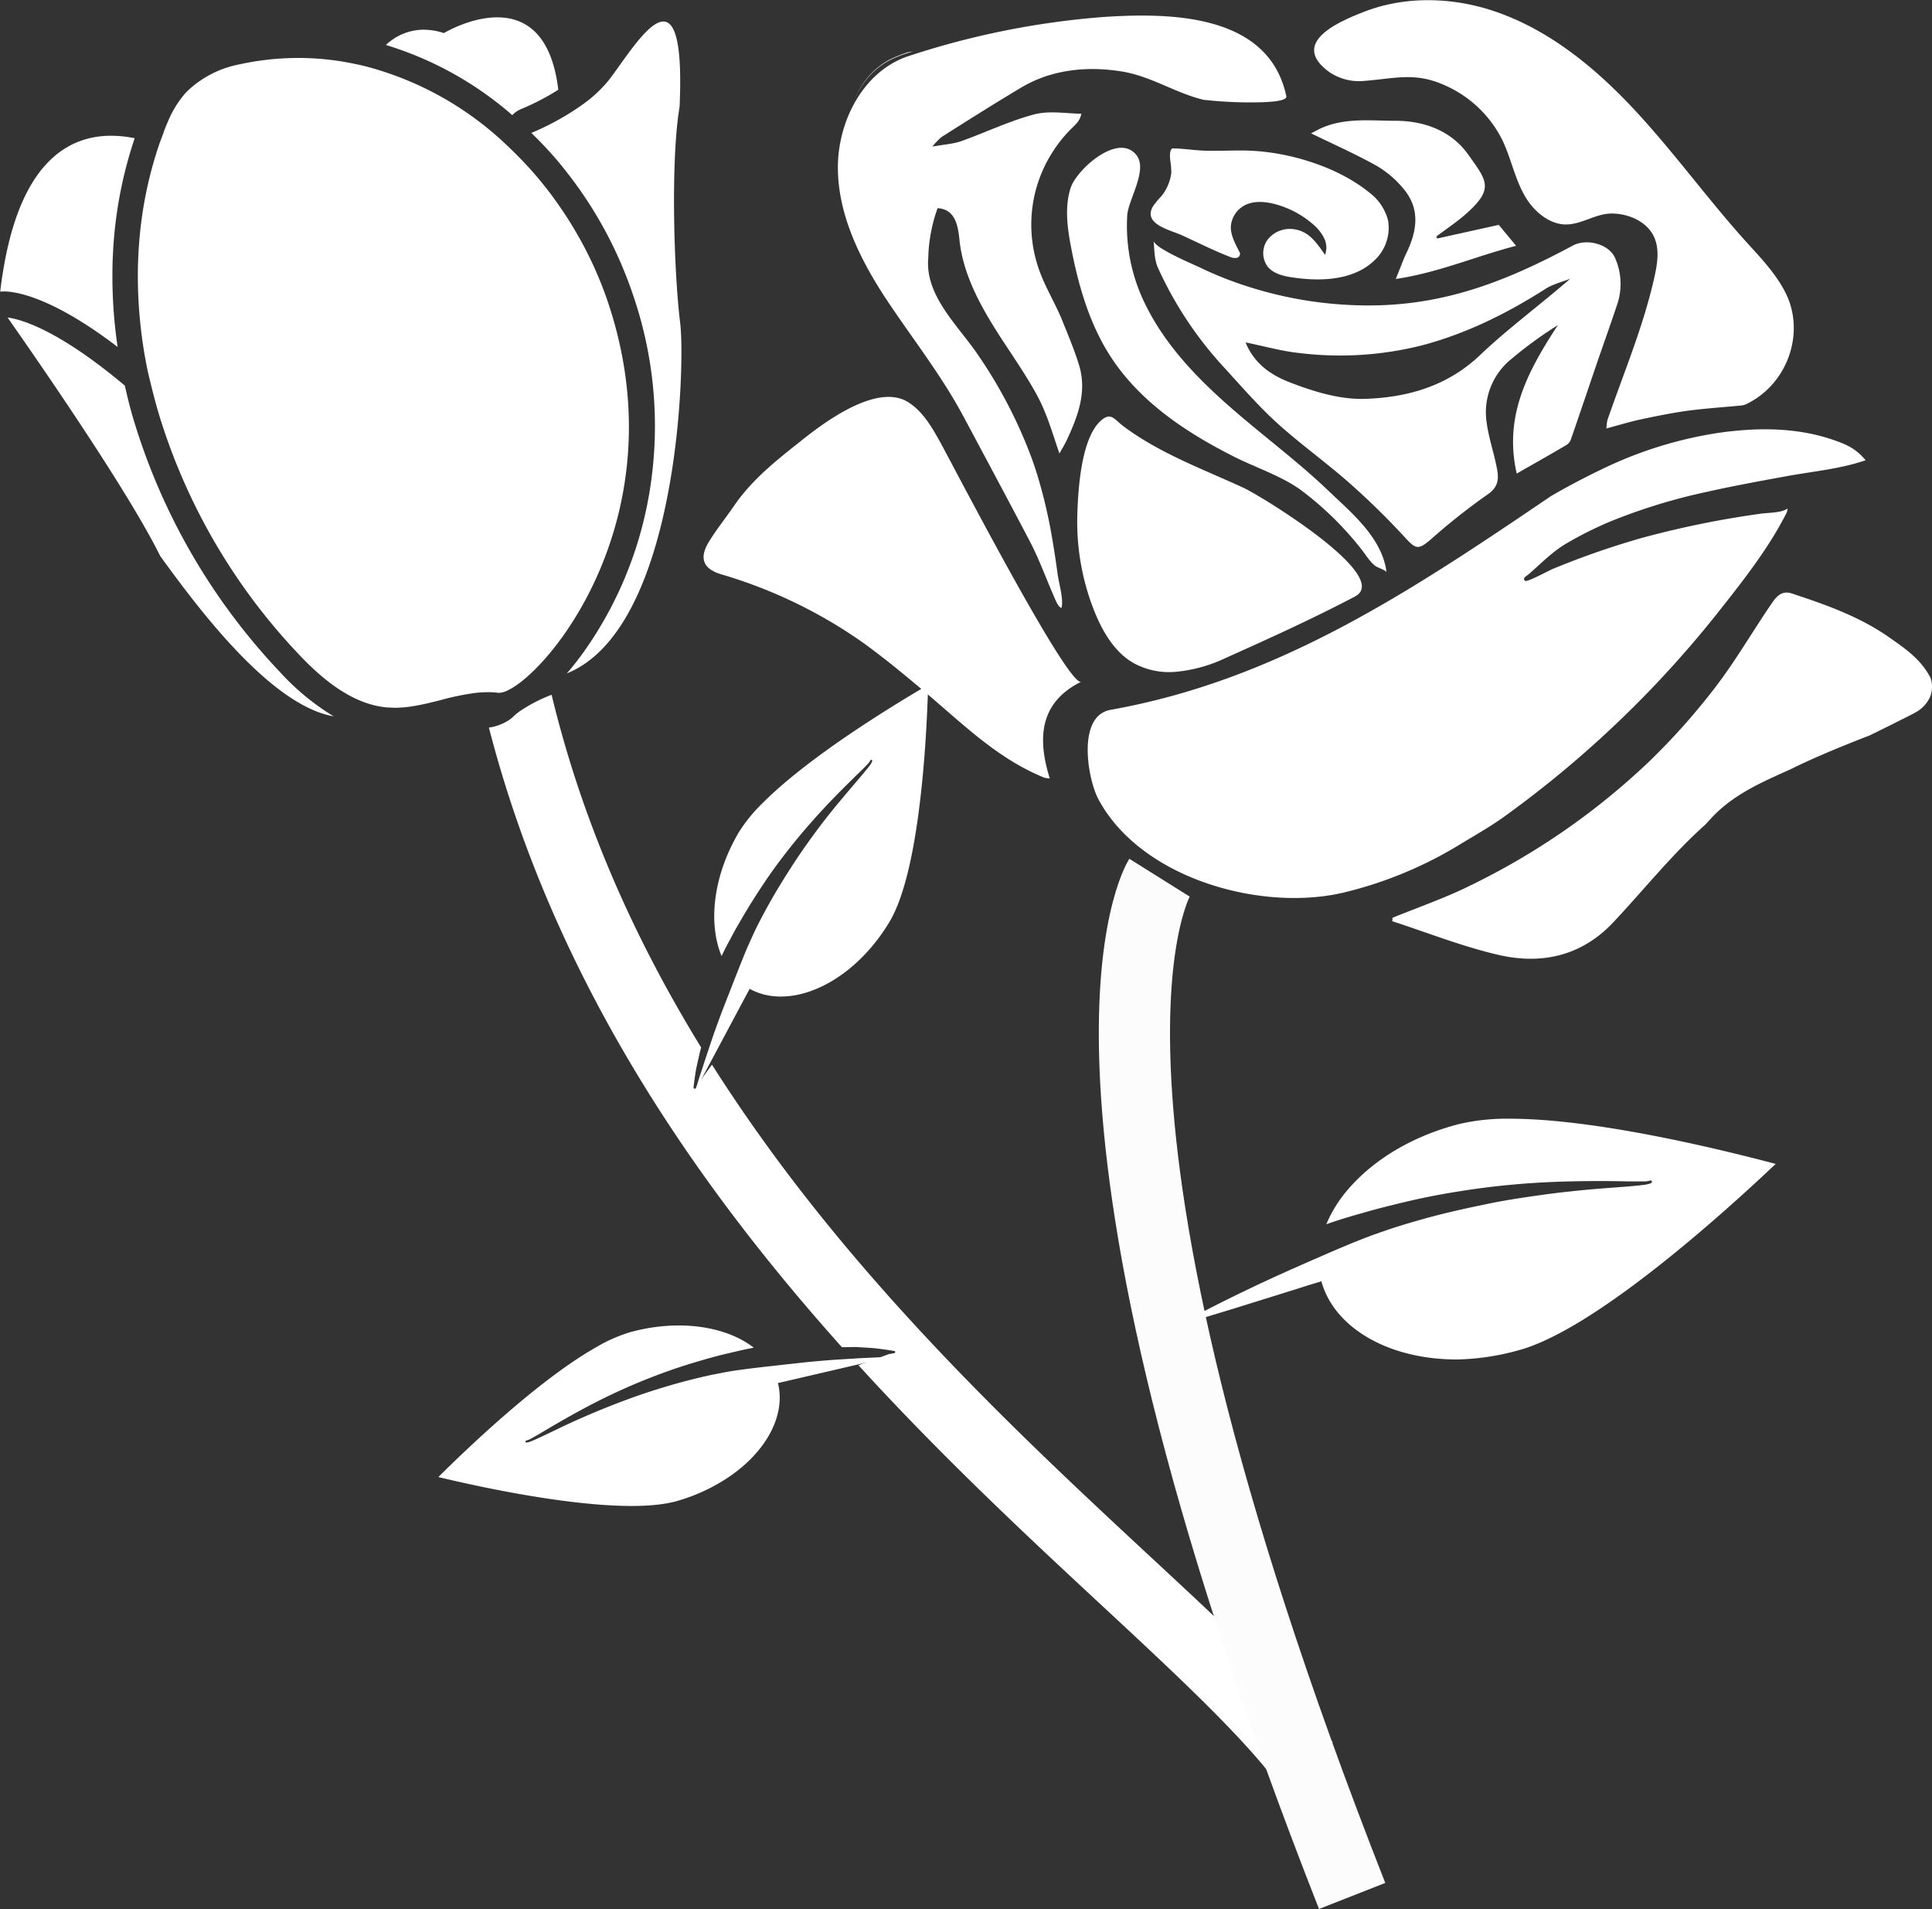 <svg xmlns="http://www.w3.org/2000/svg" viewBox="0 0 461.32 455.78"><rect x="0" y="0" width="461.32" height="455.78" fill="#333333" stroke="none"/><defs><style>.cls-1{fill:#fff;}.cls-2{fill:none;stroke:#fcfcfc;stroke-miterlimit:10;stroke-width:17px;}</style></defs><title>flower-ornament-15</title><g id="Capa_1" data-name="Capa 1"><path class="cls-1" d="M401.4,494.22h0a.25.25,0,0,0,0-.49s-1.45-.27-4-.59c-1.28-.16-2.83-.23-4.63-.34-.9-.07-1.84,0-2.85,0h-1.06c-35.12-39.23-68.79-87.88-84.28-147.92a11.8,11.8,0,0,0,5.09-2l.32-.26a2.35,2.35,0,0,0,.33-.3,16.93,16.93,0,0,1,1.42-1.2,36.78,36.78,0,0,1,7.81-4.08c6.94,28.77,18.77,56.65,35.71,84.21-.1.36-.2.71-.27,1-.39,1.75-.76,3.27-1,4.54-.4,2.54-.55,4-.55,4a.26.26,0,0,0,.23.28A.25.25,0,0,0,354,431h0l.63-1.26,3.21-4.39q7.28,11.46,15.72,22.87c28.34,38.25,61.89,69.45,88.79,94.45,18.3,17,33.86,31.36,43.73,44.49L492.92,597c-8.64-11.49-24.05-25.86-41.78-42.33s-38.1-35.41-58.33-57.56l7.21-2.63Z" transform="translate(-187.84 -171.16)"/><path class="cls-1" d="M267.51,342.19a58.07,58.07,0,0,1-12.73-10.48,150.66,150.66,0,0,1-35.32-61.28c-.69-2.4-1.27-4.8-1.81-7.2-16.22-13.63-25.13-15.9-28-16.26,7.47,10.65,28.83,41.5,36.44,56.94C235.46,316.85,252.58,339.6,267.51,342.19Z" transform="translate(-187.84 -171.16)"/><path class="cls-1" d="M215.93,254a114.84,114.84,0,0,1-1.22-19.47c0-1,.07-2.07.12-3.11s.12-2.05.2-3.07A101.52,101.52,0,0,1,220,204.16a28.35,28.35,0,0,0-5.62-.59c-10.26,0-21.07,6.39-25.46,30.35-.25,1.38-.49,2.8-.7,4.29-.12.85-.23,1.71-.33,2.59a5.88,5.88,0,0,1,.89-.05c.29,0,.67,0,1.12.05C193.4,241.13,201.81,243.22,215.93,254Z" transform="translate(-187.84 -171.16)"/><path class="cls-1" d="M310.16,198.65a6.15,6.15,0,0,1,2.18-1.48,57,57,0,0,0,8.81-4.59c-1.65-13.76-8.26-17.28-14.57-17.28-6.54,0-12.75,3.76-12.75,3.76a15.77,15.77,0,0,0-4.85-.81,13.19,13.19,0,0,0-9,3.65,82.31,82.31,0,0,1,28.85,15.61C309.27,197.88,309.71,198.27,310.16,198.65Z" transform="translate(-187.84 -171.16)"/><path class="cls-1" d="M321,209.59q1.39,1.66,2.72,3.39t2.62,3.56A98.18,98.18,0,0,1,339,241.59a96.28,96.28,0,0,1,3.33,50.29A91.62,91.62,0,0,1,327.09,327c-.79,1.09-2.16,2.92-3.9,4.94,26.61-10.73,28.31-73.6,27.07-83.59-1.5-12-2.33-38.84-.15-51.68.69-15.41-1.11-20.37-3.87-20.37-3.85,0-9.59,9.64-13.11,14.09a30.53,30.53,0,0,1-5.55,5.26c-1,.74-2,1.43-3,2.07s-2.08,1.29-3.07,1.85a63.33,63.33,0,0,1-6.8,3.33Q318,206.06,321,209.59Z" transform="translate(-187.84 -171.16)"/><path class="cls-1" d="M224.39,265c.48,1.89,1,3.77,1.57,5.64a144.33,144.33,0,0,0,33.29,56.81c5,5.3,11.54,10.91,19,12.33a19.35,19.35,0,0,0,2.16.3c.55,0,1.09.06,1.63.06h.54a30.39,30.39,0,0,0,4.46-.47c2-.35,4-.85,6-1.36a64.08,64.08,0,0,1,7.92-1.66,26.36,26.36,0,0,1,3.33-.23,20.9,20.9,0,0,1,2.61.16h.11a5.21,5.21,0,0,0,2.17-.64c.22-.1.43-.22.66-.34a22.72,22.72,0,0,0,3.15-2.24c12.51-10.39,35-45.06,20.09-89.84a91,91,0,0,0-8.33-18q-1.16-1.94-2.42-3.81t-2.51-3.59q-2.52-3.41-5.33-6.54-1.46-1.62-3-3.17t-3.08-3a77.16,77.16,0,0,0-32.69-18.26c-1-.27-2.08-.51-3.13-.73s-2.14-.42-3.21-.6a65.37,65.37,0,0,0-24.29.69,24.78,24.78,0,0,0-12.45,6.34c-.29.29-.57.59-.84.91a24.69,24.69,0,0,0-3.84,6.37c-.24.54-.46,1.08-.68,1.62s-.29.82-.45,1.24c-.36,1-.73,1.92-1.06,2.89a95.34,95.34,0,0,0-4.74,23.74q-.12,1.57-.18,3.15c-.05,1.06-.08,2.13-.09,3.19a111.6,111.6,0,0,0,2.38,23.93Q223.75,262.47,224.39,265Z" transform="translate(-187.84 -171.16)"/><path class="cls-1" d="M648.84,333.09v0c-2.22-4.47-6.1-7.1-10-9.82-7.05-4.93-15.06-7.74-23.13-10.41-2.79-.92-4.06,1.25-5.26,3-4.43,6.55-8.37,13.34-13.2,19.61A160.41,160.41,0,0,1,581.6,353a168.41,168.41,0,0,1-42.54,29.51c-6,3-12.46,5.22-18.71,7.77,0,.28-.05.55-.07.83,8.48,2.74,16.83,6.08,25.48,8.06,10.18,2.33,19.7.25,27.24-7.74,7.37-7.82,14-16.21,21.94-23.3,0,0,0,0,0,0l1.52-1.63C601.62,360.91,608.34,358,615,355l.21-.09c5.93-2.93,12.08-5.44,18.25-7.85l.79-.31h0q5.22-2.53,10.38-5.17a12.34,12.34,0,0,0,1.73-1.06h0a8.18,8.18,0,0,0,2.36-3A6.61,6.61,0,0,0,648.84,333.09Z" transform="translate(-187.84 -171.16)"/><path class="cls-1" d="M505.39,188.46a12.7,12.7,0,0,0,8.4,2c7.46-.59,12.09-2.17,19.41,1.23a27.85,27.85,0,0,1,13.41,13c2.12,4.46,3,9.48,5.6,13.71,1.9,3.14,5.44,6.24,9.31,6.35s7.25-2.61,11.18-2.61,8.4,1.88,10.09,5.58c1.33,2.9.82,6.28.13,9.41-2.59,11.78-7.34,22.95-11.26,34.32a11.57,11.57,0,0,0-.24,2c3-.79,5.54-1.59,8.17-2.15,3.77-.8,7.56-1.57,11.37-2.09,4.22-.56,8.48-.82,12.71-1.24a4.23,4.23,0,0,0,1.42-.46c9.65-4.81,13.95-17.06,9-26.64-2.36-4.58-6-8.33-9.46-12.15-9.2-10.23-17.27-21.45-26.66-31.5s-20.42-19.07-33.47-23.43c-9.74-3.26-20.77-3.63-30.46,0C508.29,176,495.21,181.21,505.39,188.46Z" transform="translate(-187.84 -171.16)"/><path class="cls-1" d="M523,216.27c4,4.78,3.21,10,.71,15.21-.84,1.74-1.48,3.58-2.59,6.29,10.33-1.55,19-5.4,28.73-7.92l-4.14-5c-5,1.11-9.87,2.18-14.69,3.26-.07-.16-.14-.33-.2-.49,2.45-1.86,5.05-3.56,7.33-5.62,6.43-5.83,4.77-7.64.22-14-4-5.59-10.41-8-17.35-8-5.78,0-11.66-.74-17.24,1.56-.95.39-1.86.92-2.88,1.44,5.48,2.67,10.73,5,15.69,7.77A24.23,24.23,0,0,1,523,216.27Z" transform="translate(-187.84 -171.16)"/><path class="cls-1" d="M465.15,218a22.51,22.51,0,0,0-1.89,2.25c-2.79,4.36,3.91,5.8,6.61,7,4.05,1.84,8,3.86,12.2,5.45,0,0,0,0,0,0l.05,0c1,.18,1.84,0,1.81-1.11a.08.08,0,0,0,0,0c-1-2-2.44-4.43-2.15-6.74a6.21,6.21,0,0,1,3-4.52c2.14-1.26,4.84-1.1,7.25-.5a22.65,22.65,0,0,1,9.47,5A10.29,10.29,0,0,1,504,228a5,5,0,0,1,.23,4c-2-2.83-3.82-5.69-7.58-6.13a6.71,6.71,0,0,0-6.12,2.5,5.45,5.45,0,0,0,0,6.45c1.3,1.58,3.43,2.18,5.45,2.5,6.67,1.07,15,1,20.17-4.11a10.58,10.58,0,0,0,3.14-9.36,11.87,11.87,0,0,0-4.23-6.51c-7.45-6.19-18.9-9.74-28.44-10.19-3.42-.17-6.84.08-10.26,0-2.91,0-5.74-.55-8.6-.55l0,0c-.63.42-.62,1.62-.49,2.87a17.49,17.49,0,0,1,.25,3A11,11,0,0,1,465.15,218Z" transform="translate(-187.84 -171.16)"/><path class="cls-1" d="M550,284.23c4.25-2.43,8.15-4.63,12-6.9a2.7,2.7,0,0,0,1-1.45c2.12-6.11,4.18-12.24,6.27-18.36,1.62-4.7,3.3-9.37,4.86-14.1a15.3,15.3,0,0,0-.59-10.54c-1.32-3.34-6.71-4.94-10.18-3.07-16.1,8.63-31.11,14.53-49.91,14.27a94.31,94.31,0,0,1-26.57-4.17A87.92,87.92,0,0,1,474.3,235c-1.6-.77-10.86-4.63-11-6.38.19,2.14.14,4.41,1,6.4a89.27,89.27,0,0,0,16,24.06c4.05,4.44,8,9,12.45,13.05,5.51,5,11.63,9.36,17.23,14.29a179.19,179.19,0,0,1,13.28,13c2.67,2.91,3.22,3.09,6.23.52a152.31,152.31,0,0,1,13.59-10.75c2.9-2,2.6-4.21,2.08-6.77-.71-3.48-1.88-6.88-2.34-10.38a16.35,16.35,0,0,1,6-15.25,97.57,97.57,0,0,1,11-8C552.81,259.52,546.82,270.36,550,284.23ZM541.18,256c-7.85,7.44-17.43,10.08-27.48,10.39-5.93.19-12.18-1.74-17.82-3.92-4.13-1.59-8.4-4.14-10.63-9.56,4.62.94,8.63,2.09,12.72,2.52a80,80,0,0,0,29.16-1.75c10.79-2.82,20.48-7.65,29.79-13.58,1.76-1.12,3.91-1.62,5.87-2.4C555.54,244,547.94,249.57,541.18,256Z" transform="translate(-187.84 -171.16)"/><path class="cls-1" d="M459.18,208.17c-4.37-5.48-14.28,3.52-15.68,7.81-1.48,4.56-.81,9.52.09,14.23,1.74,9.1,4.36,18.2,9.38,26,7,10.85,18,18.14,29.3,23.87,5.25,2.67,11.23,4.57,16,7.94a76.49,76.49,0,0,1,14.37,13.94c1.11,1.34,2.08,3.07,3.43,4.19l.19.15c.39.3,2.59,1.06,2.65,1.49-1-8.18-8.3-14.13-13.87-19.46-6.44-6.16-13.55-11.57-20.35-17.31-9.05-7.63-17.78-16.06-23.09-26.63A42.22,42.22,0,0,1,457,222.56C457.27,218.77,462,211.69,459.18,208.17Z" transform="translate(-187.84 -171.16)"/><path class="cls-1" d="M449.32,317.51c1.95,4.71,4.72,9.37,9.13,11.93a17.69,17.69,0,0,0,10.43,2.09,34.91,34.91,0,0,0,11.17-3.07c10.56-4.73,21.08-9.5,31.31-14.87,9.16-4.77-22.41-24-26.48-25.91-9.71-4.48-20-8.22-28.64-14.64-2.32-1.71-3-3.45-5.25-1.69-5,4-5.7,16.6-5.9,22.39A57.57,57.57,0,0,0,449.32,317.51Z" transform="translate(-187.84 -171.16)"/><path class="cls-1" d="M598.37,274.48a97.11,97.11,0,0,0-28,8.69c-4.17,2-8.24,4.14-12.21,6.45C525,312.11,493.1,333.51,453,340.64a5.74,5.74,0,0,0-2.25.91c-5.27,3.65-2.93,16.12-.65,20.4,10.29,19.31,39.95,27.33,59.84,22a96.19,96.19,0,0,0,25.83-10.77c3.85-2.36,7.66-4.46,11.37-7.13q5.83-4.21,11.42-8.74a256.6,256.6,0,0,0,39.56-40c5.9-7.45,12-15.18,16.33-23.73l.05-.09a7.62,7.62,0,0,0,.17-.94c-1.42,1.14-5,1-6.7,1.3a225.78,225.78,0,0,0-28.08,5.74q-7.22,2.06-14.25,4.65-3.51,1.3-7,2.74c-.76.31-6.14,3.2-6.59,2.87-.87-.62.27-1.13.83-1.61,3-2.59,5.47-5.23,8.86-7.25a86.35,86.35,0,0,1,10.8-5.4,137.62,137.62,0,0,1,22.89-7c6.35-1.43,12.75-2.59,19.14-3.76,6.11-1.12,12.88-1.73,18.74-3.79-2.14-2.56-4.18-3.63-7.39-4.74C617,273.16,607.59,273.19,598.37,274.48Z" transform="translate(-187.84 -171.16)"/><path class="cls-1" d="M360.05,308.28a114.74,114.74,0,0,1,33.84,16.31c5.08,3.67,9.93,7.68,14.73,11.72,9,7.58,17.37,16,28.58,20.52a7.34,7.34,0,0,0,1.31.19c-3.06-9.73-2.36-18.22,7.51-23.1-3.1,1.52-30.87-52.14-33.68-57.19-2-3.61-4.16-7.37-7.67-9.56-7.27-4.53-19.49,4.43-25.1,8.88-5.95,4.72-11.95,9.36-16.33,15.7-2,2.94-4.28,5.73-6.13,8.77C354.72,304.41,355.72,307,360.05,308.28Z" transform="translate(-187.84 -171.16)"/><path class="cls-1" d="M417.83,270.48c5.3,9.91,10.61,19.83,15.84,29.79,2.32,4.41,4,9.14,6,13.7.31.7.89,2.18,1.65,2.33.49-2.22-.61-5.71-.93-8-.37-2.74-.78-5.48-1.25-8.21a121,121,0,0,0-3.71-15.84c-.39-1.25-.81-2.49-1.25-3.71a113,113,0,0,0-12.92-24.8c-4.66-6.87-12.71-14.08-11.75-23.2,0-.14,0-.3,0-.44a37.81,37.81,0,0,1,2.2-11.23c4.2.23,4.87,4.1,5.22,7.48.87,8.59,5.3,16.38,10,23.62,2.86,4.39,5.86,8.7,8.39,13.3s3.79,9.27,5.49,14.17c.6-1.09,1.23-2.09,1.72-3.14,2.7-5.76,4.95-11.66,2.92-18.12-1.12-3.6-2.59-7.09-4-10.59-1.88-4.58-4.61-8.78-6-13.55a32.07,32.07,0,0,1,3.66-26.48,32,32,0,0,1,4.11-5.24c1.33-1.38,2.45-2.12,2.82-4-3.72-.06-7.66-.8-11.32.17-5.93,1.58-11.55,4.3-17.36,6.37-1.9.67-4,.78-6.89,1.3a16.53,16.53,0,0,1,2.18-2.28c6.32-4,12.63-8,19.06-11.83,7.26-4.31,15.68-5.15,23.9-3.84,7.06,1.12,12.76,5.11,19.58,6.77a99.72,99.72,0,0,0,14,.59c3.39-.11,6-.51,5.8-1.42-4.15-19.75-27.74-20-43.71-18.93a196.39,196.39,0,0,0-46.49,9.33c-10.78,3.54-17,15.59-16.88,26.93s5.51,22,11.76,31.44C405.79,252.1,412.6,260.72,417.83,270.48Z" transform="translate(-187.84 -171.16)"/><path class="cls-1" d="M400.17,185.59a29.28,29.28,0,0,1,5.84-2.18l-.37.06c-.38.05-.75.12-1.11.19a35.54,35.54,0,0,0-4.36,1.78,18.12,18.12,0,0,0-8,8.91l-.1.27A18.09,18.09,0,0,1,400.17,185.59Z" transform="translate(-187.84 -171.16)"/><path class="cls-1" d="M355.62,426c.12-.37.23-.74.36-1.12.55-1.65,1.17-3.52,1.85-5.55s1.48-4.19,2.33-6.48l1.32-3.4.95-2.41c.17-.44.33-.87.51-1.32l.46-1.17c.82-2.11,1.68-4.25,2.58-6.44.55-1.28,1.13-2.57,1.72-3.86s1.23-2.56,1.89-3.82c1.33-2.52,2.71-5,4.18-7.42s2.94-4.74,4.44-7c3-4.44,6-8.47,8.75-11.83s5.1-6.06,6.73-8c.43-.51.81-1,1.13-1.37s.54-.67.73-.93a3.77,3.77,0,0,0,.56-1v0a.25.25,0,0,0-.17-.3.23.23,0,0,0-.29.13,3.23,3.23,0,0,1-.56.79c-.45.49-1.14,1.2-2.05,2.08-1.81,1.76-4.41,4.28-7.41,7.44s-6.4,7-9.76,11.29c-1.68,2.15-3.38,4.42-5,6.81s-3.21,4.84-4.72,7.35c-.77,1.25-1.49,2.53-2.23,3.79s-1.4,2.57-2.1,3.84c-.59,1.1-1.14,2.21-1.68,3.32-3.28-7.86-2-19.26,4.17-29.64a37.57,37.57,0,0,1,5.75-7c11.09-11.1,31.14-23.28,39.4-28.1-.32,11.7-1.85,44.13-9.17,56.47a43.8,43.8,0,0,1-6.66,8.62c-8.65,8.66-19.36,11.62-26.79,7.47l-1.15,2.16-1.15,2.15-8.18,15.33-2.56,4.8c.21-.63.47-1.45.78-2.48S355.23,427.23,355.62,426Z" transform="translate(-187.84 -171.16)"/><path class="cls-1" d="M349.42,529.56c-13.82,3.88-45.54-3-56.91-5.75,6.78-6.74,23.74-23,37.33-30.79a38,38,0,0,1,8.28-3.74c11.62-3.25,23-1.56,29.71,3.65-1.21.23-2.43.48-3.65.76l-4.24,1c-1.41.39-2.84.74-4.24,1.17-2.82.81-5.62,1.68-8.33,2.65s-5.35,2-7.87,3.06a149,149,0,0,0-13.42,6.51c-3.83,2.08-6.94,3.94-9.11,5.23-1.09.65-2,1.13-2.54,1.44a3.56,3.56,0,0,1-.91.34.23.23,0,0,0-.19.28.23.23,0,0,0,.24.2h0a3.8,3.8,0,0,0,1.07-.28l1.09-.47,1.61-.74c2.3-1.07,5.52-2.7,9.48-4.43s8.61-3.63,13.68-5.39c2.54-.88,5.19-1.71,7.89-2.49s5.47-1.48,8.24-2.11c1.39-.32,2.8-.56,4.19-.84s2.79-.47,4.17-.66c2.34-.31,4.64-.58,6.89-.83l1.25-.14,1.4-.16,2.58-.28,3.63-.4c2.42-.23,4.72-.42,6.85-.57l4.55-.28,1.3-.08,4.54-.21c1.07,0,1.93-.07,2.59-.11l-7.47,1.74-14.75,3.43-2.37.55-2.39.55c2.08,8.26-3.54,17.83-14.15,23.95A43.69,43.69,0,0,1,349.42,529.56Z" transform="translate(-187.84 -171.16)"/><path class="cls-1" d="M536.29,439.52c-10.85,2.77-20.26,8.29-26.51,15.55a31.07,31.07,0,0,0-5.24,8.38q2.28-.79,4.64-1.52c1.84-.55,3.71-1.08,5.58-1.61s3.76-1,5.67-1.48c3.78-.94,7.59-1.8,11.36-2.48s7.5-1.26,11.11-1.71,7.11-.77,10.44-1,6.46-.36,9.36-.42c5.8-.15,10.63-.08,14,0,1.68,0,3,0,3.87,0a4.56,4.56,0,0,0,1.28-.21.34.34,0,0,1,.42.19.33.33,0,0,1-.19.42l-.33.13a6.45,6.45,0,0,1-1.09.25c-.43.06-1,.13-1.57.19s-1.47.15-2.35.22c-3.37.29-8.16.56-13.87,1.19-2.86.29-5.94.7-9.19,1.17s-6.67,1-10.18,1.72-7.11,1.48-10.74,2.37-7.29,1.93-10.91,3.05c-1.81.56-3.6,1.19-5.38,1.81s-3.52,1.33-5.25,2q-4.35,1.8-8.48,3.62l-1.55.67-1.72.75-3,1.33-.13.05-4.42,2c-1.46.7-2.91,1.34-4.3,2l-4,1.92-.23.12c-2.47,1.19-4.73,2.34-6.74,3.35l-5.38,2.78c-1.26.67-2.29,1.2-3.07,1.6l14.74-4.48L497.17,479l3.14-1,3.05-.92c3,11,15.9,18.66,32.31,18.66h0a58.39,58.39,0,0,0,14.38-2.09c18.5-4.71,50.48-33.9,61.79-44.6-12.31-3.25-42.64-10.79-63.51-10.79A50.1,50.1,0,0,0,536.29,439.52Z" transform="translate(-187.84 -171.16)"/><path class="cls-2" d="M464.7,380.71s-30.45,48.59,46,243.12" transform="translate(-187.84 -171.16)"/></g></svg>